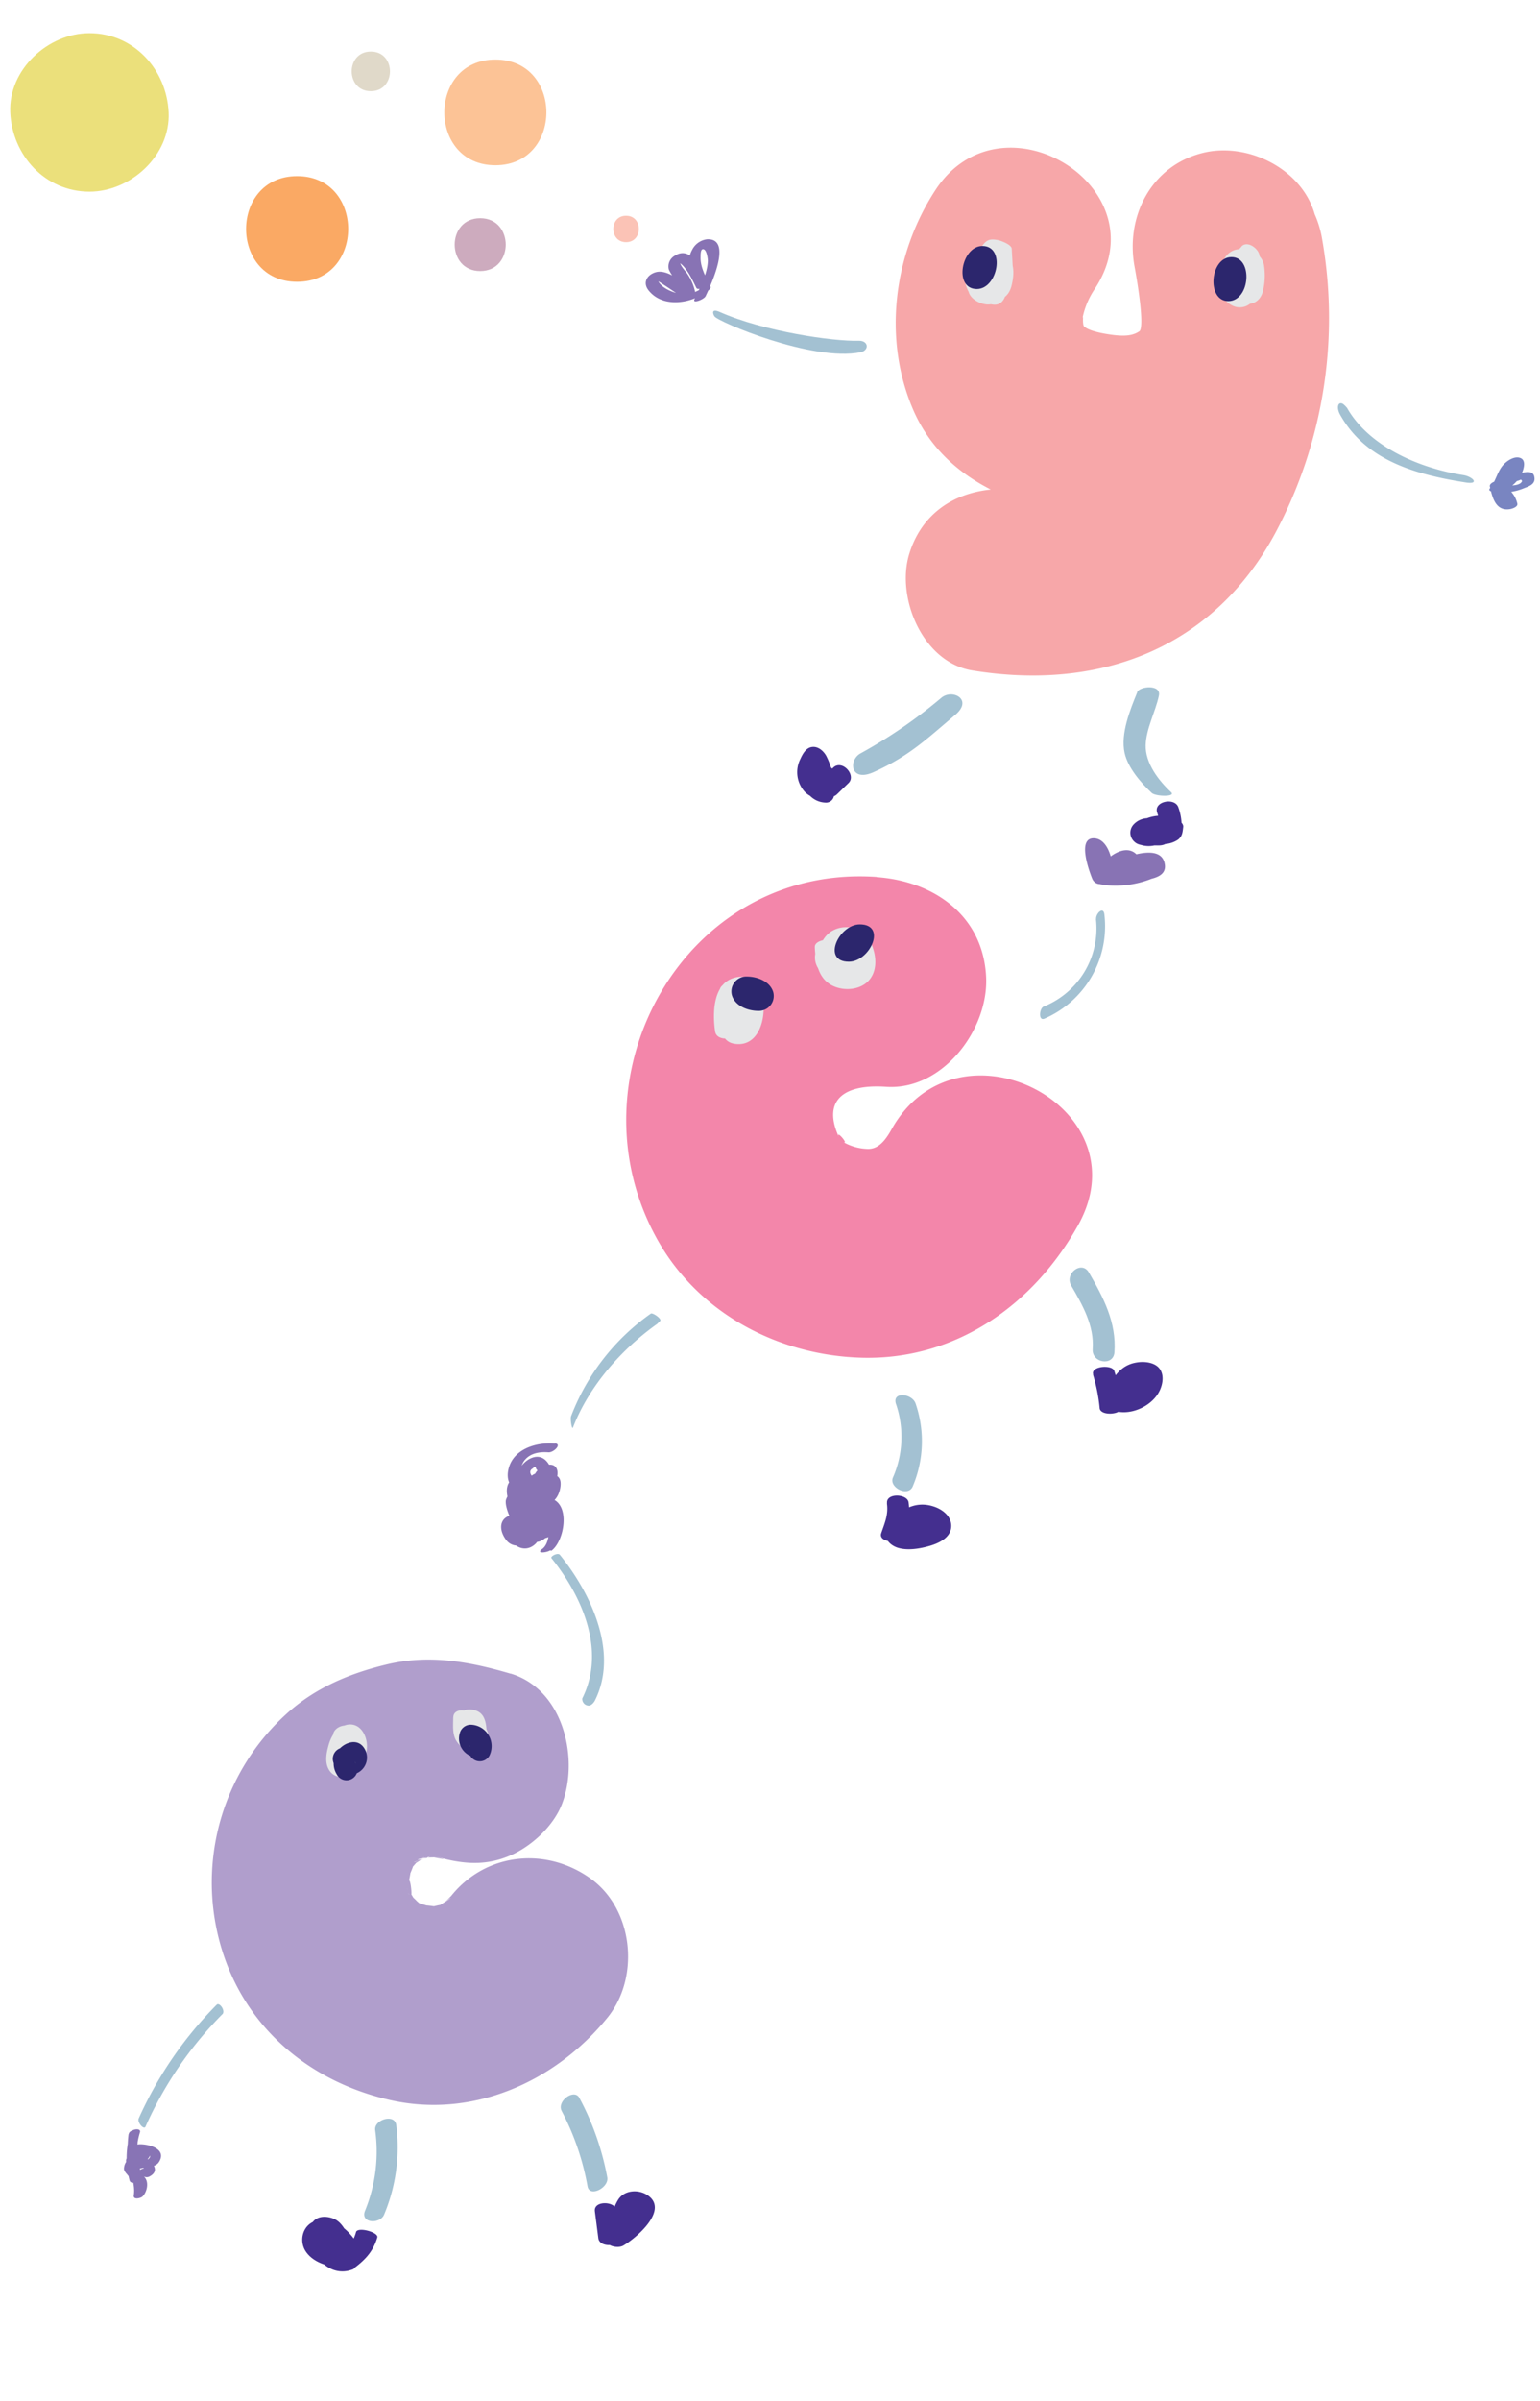 <svg xmlns="http://www.w3.org/2000/svg" viewBox="0 0 350 545.27"><defs><style>.cls-1{fill:#f7a7a9;}.cls-2{fill:#f386aa;}.cls-3{fill:#b09ecc;}.cls-4{fill:#a3c1d2;}.cls-5{fill:#8873b4;}.cls-6{fill:#442f8f;}.cls-7{fill:#7985c1;}.cls-8{fill:#e6e7e8;}.cls-9{fill:#2c266d;}.cls-10{fill:#fbc3b6;}.cls-11{fill:#fcc396;}.cls-12{fill:#faa964;}.cls-13{fill:#e0d9c9;}.cls-14{fill:#cdabbe;}.cls-15{fill:#ebe07b;}.cls-16{fill:#8874b5;}</style></defs><title>welcome</title><g id="Layer_1" data-name="Layer 1"><path class="cls-1" d="M300.39,53.76a23.27,23.27,0,0,0-1.59-5.1c-2.95-10.38-15.32-16.47-25.49-13.92-11.75,2.95-17.56,14.52-15.45,25.87C258.68,65,260.06,74,259,75.2c-1.6,1.14-3.7,1.24-6.92.75-.37-.06-4.76-.66-5.79-1.93-.33-1,0-2.61-.26-1.8a18.29,18.29,0,0,1,2.86-6.72c15-23-21.33-45.25-36.3-22.32-9.56,14.63-12,33.86-5,50,3.65,8.37,10,14.13,17.58,18-8.37.84-15.65,5.41-18.5,14.55-3.08,9.89,2.95,24.67,14.29,26.53,28.54,4.67,54.51-4.67,68.81-31.06A103.74,103.74,0,0,0,300.39,53.76Z"/><path class="cls-2" d="M199.25,199.17c-43.71-3-70.37,45.38-49.94,82.19,9.4,16.94,27.67,26.54,46.75,27,21.28.48,38.93-12.09,49-30.17,14.95-26.86-27.54-48.46-42.45-21.67-1.64,2.94-3.26,4.61-5.73,4.4a11.6,11.6,0,0,1-5.94-2c3.06,2.19-1.43-3.09-.19-.49-3.85-8.1.44-12.3,10.62-11.6,12.84.89,23.29-13,22.75-24.87-.63-14.09-12-21.86-24.87-22.75Z"/><path class="cls-3" d="M116.06,380.12c-9.34-2.75-18.49-4.43-28.18-2.1-8.51,2.05-16.41,5.37-22.95,11.38a51.71,51.71,0,0,0-15.12,51.21c4.94,19,19.78,31.94,38.7,36.3s37.72-4.13,49.55-18.68c7.43-9.16,5.92-24.6-3.84-31.59-10.06-7.21-23.66-5.92-31.59,3.84-.43.53-1.85,1.7-2,2.33.24-1.07,3.34-2.74.77-1a12.35,12.35,0,0,0-2.42,1.7q4.16-2.28,1.84-1.18a12.2,12.2,0,0,1-1.34.56c-.68.27-4,1.41-.56.3s0-.34-.7-.14c-2.43.66,4.08.57,1.54.1a24.87,24.87,0,0,0-3.07-.42c-2.57-.13,3.35,1.53.94.29-.85-.43-3.38-.84-3.9-1.73.34.58,3.32,2.45,1.05.51A12.62,12.62,0,0,0,92.68,430c1,.47,2.92,3.54,1.31,1.07a15.21,15.21,0,0,0-1.54-2.23c.85.85,1.86,4.22,1,1.44-.24-.84-1.56-4.78-.51-1,1.24,4.5.13-5.51-.17-1-.23,3.66,0,.19.12-.56.1-.95.38-1.93.45-2.88.19-2.61-1.55,3.72-.4,1.3a25.31,25.31,0,0,0,1.12-2.76c.73-2.38-3,3.81-.52.84a10.72,10.72,0,0,0,1.73-2.12c-.31.93-3.61,3-1.09,1.21a10.26,10.26,0,0,0,2.25-1.64c-.52.84-4.3,2-1.36.88a10.46,10.46,0,0,0,2.66-1c-1,1-5.11,1-.9.37.86-.13,4,0,.7-.29-3.55-.26.09.07.79.16,1.28.16,5,1.13-.16-.4,6,1.78,11.4,2.66,17.48.16,5-2.06,10.14-6.74,12.1-11.89,3.92-10.23.33-26-11.73-29.58Z"/><path class="cls-4" d="M203.64,318.88a23,23,0,0,1-.71,16.71c-.94,2.22,3.44,4.49,4.51,2a26.3,26.3,0,0,0,.65-18.83c-.78-2.31-5.44-2.82-4.45.13Z"/><path class="cls-4" d="M243.47,292c2.58,4.42,5.24,9.1,4.86,14.39-.22,3.2,4.72,3.95,4.95.74.48-6.81-2.49-12.44-5.82-18.15-1.62-2.77-5.59.27-4,3Z"/><path class="cls-4" d="M149.38,300.66c-8.19,5.8-15.53,14.18-19.16,23.54-.24.64-.67-1.95-.42-2.59a50.63,50.63,0,0,1,18.12-23.28c.39-.28,2.68,1.27,2.06,1.71Z"/><path class="cls-5" d="M126.1,327.86c-4.31-.39-9.77,1.3-10.62,6.21-.34,2,.35,3.94,2.47,4.3,1.74.29,4.67.06,6.18-.93s1.67-2.88.84-4.46c-1-1.94-2.6-2.7-4.63-1.63-1.55.83-3.21,2.94-2.82,4.79.48,2.32,2.91,2,4.63,1.48.6-.19,1.72-1.41.66-1.82-3-1.15-7.89-1.13-7.61,3.15.25,3.74,3.54,5.12,6.46,2.74.93-.76,2.77-2.58,2.28-4s-3-2-4.26-1.62c-3.92,1-1.77,5.27,1.66,4.75,2.5-.39,5.47-4.92,2-6.12-3.07-1.06-5.39,3.84-1.8,4.84a3.9,3.9,0,0,0,3.93-1.5c.77-1,1.63-3.24,1.06-4.47s-2-1-3-.62a4.24,4.24,0,0,0-2.48,3.95,2.56,2.56,0,1,0,4.94-.59,2.16,2.16,0,0,0-3.35-1.34c-2,1-1.56,2.83-.52,4.35.61.91,3.22-.31,2.63-1.33a3,3,0,0,0-5.23.27c-1.19,2.38,1.75,3.57,3.66,3.57,2.47,0,3.87-1.85,4.19-4.13.46-3.43-2.35-2.9-4.76-2.71-.66.06-1.84.5-1.83,1.36l0,2.54c0,1.42,2.89.63,2.87-.61l0-2.54-1.83,1.36c1.07-.09,2.43-.63,2.69.92.22,1.33-1.82,2.35-2.55,1.09l2.64-1.34c-.24-1.1-.7-1.18-1.38-.23a1,1,0,0,1-.19,1l1.26-.78c-.72.15.24-4.25-.57-2.57-.23.47-.06,1.23-.39,1.69l-1.4.83c-1.13.09-1.51.46-1.13,1.1a.41.41,0,0,1-.08.67,1.15,1.15,0,0,1-1.09.63c-1.15.32-1.16.19-1.45-.9a4.2,4.2,0,0,1-.14-1.46c-.44-.57-.23-.74.63-.49a3.45,3.45,0,0,1,2.08.39l.66-1.83c-1.09-1.08-1.19-1.87-.27-2.35.33-.48.57-.44.72.14a3,3,0,0,1,.8,2.05c-.38,1-3.62.74-4.16,0-.77-1,0-2.94.58-3.82,1.29-1.79,3.47-2.16,5.54-2,1.18.11,3.22-1.89,1.46-2.05Z"/><path class="cls-4" d="M249.08,208.77a19.11,19.11,0,0,1-11.89,19.84c-1,.44-1.24,3.35.19,2.74A22.88,22.88,0,0,0,251,207.72c-.21-2-2-.24-1.89,1.05Z"/><path class="cls-5" d="M159.6,65.41a7,7,0,0,1-6.65.89c-1.51-.53-3.92-1.84-3.51-3.78l-.68.92c.19-.15,6.09,3.93,6.73,4.33s2.66-.81,2.45-1.65a11.54,11.54,0,0,0-1.77-4c-.58-.82-2.38-2.52-1.37-3.56l-1.62.84c2.2-.39,4.28,4.42,5.09,6,.4.76,3-.69,2.58-1.53-.8-1.71-1.7-3.53-1.63-5.47,0-.75,0-2,.71-1.78s.94,2.18.94,2.58c-.06,2.93-1.82,6.22-3.05,8.82-.47,1,2.2,0,2.55-.77,1-2.12,6.33-13.22.31-12.9a4.38,4.38,0,0,0-3.39,2.42c-1.57,2.84-.27,5.95,1,8.63l2.58-1.53c-1.32-2.56-3.79-8.17-7.47-5.82A2.8,2.8,0,0,0,152,61.2a8.88,8.88,0,0,0,1.63,2.42,11.65,11.65,0,0,1,1.77,4L157.81,66c-2.23-1.4-5.89-5-8.79-4.17-2,.59-3,2.37-1.63,4.1,3.27,4.16,9.91,3,13.51.11,1.59-1.26-.26-1.47-1.3-.64Z"/><path class="cls-4" d="M135.19,386.24c5.49-10.88-.85-24.35-7.94-33.11-.47-.59-2.24.35-1.91.76,7,8.7,12.41,21,7,31.83a1.49,1.49,0,0,0,1.51,1.65C134.67,387.27,135.19,386.24,135.19,386.24Z"/><path class="cls-5" d="M125.33,352.19c2.7-2,4.1-9.07,1-11.33-2.29-1.68-6.61.54-5.31,3.53,1.09,2.49,5.79,1.82,5.08-1-.81-3.29-5.92-1.13-6.59,1.15-1,3.48,4.1,6,6,2.82s-3.73-6.21-6.32-5.28a3.37,3.37,0,0,0-2.45,3c0,1.43,1,3.87,2.6,4.1,2.64.38,5.58-3.92,3-5.66-2.26-1.53-7.08,1.24-7,3.84.17,3.35,3.72,5.82,6.38,3.25a4.54,4.54,0,0,0,1.16-4.27c-.73-1.84-3.68-2.2-5.36-2.29-3.63-.19-4.66,2.8-2.48,5.7,2,2.63,6.22.83,7.29-1.82,1.16-2.88-.75-10.6-4.91-9.5a3.17,3.17,0,0,0-2.45,2.31c-.27,1.74,1.63,5.84,3,6.93,2,1.59,6.72-.85,7.06-3.27.48-3.51-5.1-7.32-7.42-3.61-2.16,3.44,3.26,6.41,6,4.37,2.92-2.15,1.09-8.94-3-7.83a3,3,0,0,0-2.27,3.3,9,9,0,0,0,1,4c.79,1.52,2.48,2.68,1.38,4.47a.39.39,0,0,0-.08.34c1.35,2.23,5.27-1,4.54-3.14-.06-.19-.41-.21-.56-.21-1.93,0-4.36,2.45-1.5,3.28a2.78,2.78,0,0,0,2.4-1c1.14-1.43-.1-4.08-.78-5.49-.36-.75-3.11.43-2.78,1.13.47,1,1.8,3.72.94,4.79l2.41-1c-.61-.27-.79-.67-.54-1.23l-2.14,1c-.28,0,0,1.48,1,.54a2.3,2.3,0,0,0,.33-.71c.29-.87-.46-1.82-.88-2.44-.94-1.41-3.35-5.57-1.54-7.09l-2,.79c1.46,0,2.28,2,2.5,3.23.49,2.74-1,2.19-1.78.43a2.13,2.13,0,0,1-.26-1.16c-.07-.67-.06-.73,0-.17a10.65,10.65,0,0,1,1.58,2.3l.36.77-1.69,2c-.25,0-1-1.77-1.16-2-.61-1.18-.89-2.53-1.48-3.69l-.53-.27,1,1.26a10.07,10.07,0,0,1,1,2.23,9.54,9.54,0,0,1,.48,1.91c.07.49.34,3.31-.48,3.66-.57.25-1.5-.81-1.78-1.21-.52-.74-1-2.66-.6-3.4l-1.47.87a10.72,10.72,0,0,1,2.87.57c1.15.38,3,2.26,1.65,3.56-.23.22-1.4-1.77-1.62-2.51l-.18-1.3c1.68-.32,2.37,0,2.09.94a3,3,0,0,1-.69,1.74l1.83-1c-.68.14-1.31-1.4-1.46-1.79-.29-.72-1-2,0-2,1.44,0,4,3,2.6,4.28l2-.8c-1.37,0-2.67-1.87-2.39-3.17.35-1.54,1.32.6.9,1.51l1.57-1.06-.57.18,1.12,0c-.58-.27-2.21-2.59-1.73-2.62.77,0,1.29,2,1.38,2.5.36,2,.47,6-1.35,7.33-1.57,1.13,1,.86,1.77.34Z"/><path class="cls-4" d="M127.64,479.41a58.9,58.9,0,0,1,5.89,17.15c.47,2.56,4.91.29,4.48-2.06a62,62,0,0,0-6.35-18.06c-1.14-2.15-5.2.75-4,3Z"/><path class="cls-4" d="M85.27,483.77a35.54,35.54,0,0,1-2.3,18.3c-1.18,2.89,3.41,3.15,4.33.89a39.49,39.49,0,0,0,2.75-20.35c-.34-2.65-5.09-1.21-4.78,1.16Z"/><path class="cls-6" d="M135.2,502.25l.78,6.07c.25,2,3.86,1.94,4.78.65a40,40,0,0,0,2.67-4.26c.39-.73.75-1.47,1.09-2.21.14-.33.28-.65.43-1,.42-.48.26-.61-.48-.38-.64-.19-.94.05-.92.72a9,9,0,0,1-.44.88,11.59,11.59,0,0,1-1.2,1.73,13.19,13.19,0,0,1-3.45,2.77l3.85.86c-.87-1.58.32-3.12,1.6-4,1-.69.17-1.94-.58-2.38a3.29,3.29,0,0,0-3.47.13c-2.5,1.68-3.54,4.61-2.06,7.32.63,1.14,2.8,1.46,3.85.86,2.95-1.7,10.58-8.2,5.43-11.51-2.05-1.32-5.18-1.11-6.57,1.05-.7,1.1-1.12,2.42-1.74,3.58a41.15,41.15,0,0,1-2.67,4.27l4.78.64-.79-6.07c-.26-2.09-5.21-2.24-4.89.23Z"/><path class="cls-6" d="M80.9,507c-.94,3.16-2.71,4.89-5.32,6.79L80.26,515c-.1-.51,1.13-1.1,1.37-1.48a2.39,2.39,0,0,0,.27-2,10.08,10.08,0,0,0-2.32-4.11c-1.86-2.18-4.93-3.86-7.86-3s-3.89,4.53-2.18,7,5.14,3.49,8,3.53c.38,0,1.24,0,1.39-.46.94-3.18-1.22-5.68-3.86-7.12-.39-.22-3.82-1.27-3.84-.15,0,3,.58,5.9,3.76,6.84.92.27,2.51.55,3.39-.11a2,2,0,0,0,.7-1.25v-1.2c.69-1,.23-1.35-1.39-1.15.74.35,5.36.95,3.28-.64-2.29-1.76-2.63-5-5.45-5.92-2.42-.82-4.86-.06-5.1,2.77-.43,5.21,4.24,11,9.77,8.85,1.56-.62-2.79-2.4-4-1.93.92-.37.16-1-.1-1.66a13.51,13.51,0,0,1-.66-2.19c-.29-1.37-.46-3.56,1.19-4.2l-2.84-.28c-1.28-.52.43,1.94.77,2.39A13.35,13.35,0,0,0,77.24,510l3.28-.64a7,7,0,0,0-4.73-.75,2.11,2.11,0,0,0-1.33.92c-.4.7.16,2.43-.91,2.69l3.4.52c-.84-.36-.87-3.77-.85-4.41l-3.84-.15a4.3,4.3,0,0,1,1.83,5l1.39-.45c-1.8,0-2.2-3.08-1.85-4.26a16.09,16.09,0,0,1,1.38-2c-1.1-.63-1.21-.59-.36.11a6.8,6.8,0,0,1,.88,1.05c.86,1.15,2.09,3,1.28,4.38-.59,1-1.59.87-1.35,2.2s3.82,1.78,4.68,1.16c2.74-2,4.63-3.91,5.61-7.21.35-1.19-4.47-2.5-4.85-1.21Z"/><path class="cls-4" d="M50.53,457.46A85.65,85.65,0,0,0,33.07,483c-.36.81-1.95-1-1.54-1.88a87.31,87.31,0,0,1,17.72-25.82c.62-.63,2.07,1.38,1.28,2.19Z"/><path class="cls-4" d="M258.48,157.19c-1.63,4-3.85,9.42-2.89,13.8.74,3.38,3.71,6.81,6.17,9.1.89.83,5.58.93,4.4-.17-2.87-2.67-5.86-6.58-5.78-10.65.09-3.79,2.23-7.62,3-11.27.58-2.64-4.38-2.16-4.93-.81Z"/><path class="cls-4" d="M214,158.43a112,112,0,0,1-18.42,12.67c-2.8,1.53-2.35,6.67,3,4.25,8-3.61,11.94-7.43,18.53-13,4.11-3.48-.62-5.94-3.12-3.91Z"/><path class="cls-6" d="M190.26,177.2c-.24-3.69-5.4-6-7.24-2.09a5.16,5.16,0,0,0,4.67,7.17,1.8,1.8,0,0,0,1.86-1.65,16.63,16.63,0,0,0-1.79-9c-.67-1.17-1.94-2.25-3.38-1.95-1.27.26-2,1.63-2.48,2.7a6.63,6.63,0,0,0,1,7.45,5.19,5.19,0,0,0,3.17,1.54,4.14,4.14,0,0,0,1.56-.2c.35-.11,1-.72,1.29-.75l-1.64-.32.3.19-1.21-1.51.13.34c.57,1.55,2.43,2.54,3.75,1.25l2.6-2.53c1.83-1.79-1.48-5.46-3.5-3.48l-2.6,2.52,3.76,1.25c-.73-1.95-3.08-3.35-4.76-1.56-.26.28-.23.08-.22-.11.06-.73.32-2,1-2.35l-1.6.15c-.64-.69-.83-.79-.58-.29a7.47,7.47,0,0,1,.29.79,9.44,9.44,0,0,1,.35,1.29,12.92,12.92,0,0,1,.22,3.1l1.86-1.65c-1.08,0,.1.37-.21.4.46,0-1-1.76-.94-1,.18,2.76,4.52,3.49,4.31.25Z"/><path class="cls-6" d="M263,184.58a9.53,9.53,0,0,1,.52,3.14l3.68-1.84a9.09,9.09,0,0,0-6.65,0c-1.6.66-4.05,2.34-3.29,4.4s3.25,1.72,5,1.73c1.18,0,2.07.14,3.08-.63a4.08,4.08,0,0,0,.82-.84c.08-.12.63-.84.34-.63l-1.74.64a6.62,6.62,0,0,0,3.42-1.32l-4.32-1.2c-.12.41-.11.51,0,.31l.87-.74-.56.23c-.26-.07-.28,0,0,.07s.26.1.07-.26c-.15-.72-1.13-1.27-1.74-1.51a4.44,4.44,0,0,0-5,1.28,2.74,2.74,0,0,0,.51,3.92,6.05,6.05,0,0,0,5.58.27,1.78,1.78,0,0,0,.78-2.7,2.94,2.94,0,0,0-3.44-.56c.63-.28.37,0,0-.19l.93.66c.24.92-.52,1.06-2.27.42a1.67,1.67,0,0,0,.37.81,3.28,3.28,0,0,0,.86.8,6.34,6.34,0,0,0,3.56.86,5.91,5.91,0,0,0,3.34-1c1-.76,1.05-1.7,1.19-2.87.11-.85-.95-1.53-1.61-1.71a3.1,3.1,0,0,0-2.71.52c-.17.1-.18.12,0,.07.31-.09.13-.07-.56.06a3.18,3.18,0,0,0-1.25.68c-.41.37-.59,1-1,1.34l1.08-.55c.87.05,1,0,.32-.09-.36,0-.71,0-1.07,0l-.84.1c-.55,0-.48.07.22.19l.68.83-.1-.33,0,1c.29-1,2.09-.83,2.79-.56,1.39.52,3.7,0,3.69-1.84a12.38,12.38,0,0,0-.74-4.17C267,181,262.09,182,263,184.58Z"/><path class="cls-4" d="M306.16,92.66c4.89,8.62,16.16,13.64,26.39,15.24,2.19.34,3.82,2.18.59,1.68-11.89-1.86-22.78-5.18-28.51-15.29-1-1.71-.54-3.23.63-2.53A6.71,6.71,0,0,1,306.16,92.66Z"/><path class="cls-5" d="M251.08,198.8c-.48-1.21-.54-3.14-1.18-4.2q-2-2.13-.48.18a3.2,3.2,0,0,1,.22,3c-.58,1.66,2.09,3.82,3,1.84.65-1.38,3.05-3.55,4.78-2.77l-1.34-1.29c-.47-1.14-5.37.9-6.06,1.56-1.11,1.07.19,3.93,1.8,3.23a51,51,0,0,1,5-1.89c.87-.27,1.74-.5,2.61-.72.35-.08,3.27-.46,1.47-1.68-.56-.37-3.63.71-4.43.82a58.13,58.13,0,0,1-6.72.53l1.42,3.27c1.35-1.12,3.64-1.09,5.31-1.35.61-.1,5.26-.65,4.87-1.33l.08-2.34a19.87,19.87,0,0,1-11.38,1.85c-2.12-.26-1,3.25.7,3.46a22.25,22.25,0,0,0,12.83-2.23c.87-.44.4-1.77.07-2.34-1.14-2-3.43-1.28-5.29-1-2.84.45-7.05.3-9.34,2.2-1.18,1,0,3.3,1.42,3.27a61.27,61.27,0,0,0,10.2-1.06c1.83-.35,4.42-.95,4.1-3.41-.76-5.89-11.67-.64-14.42.55l1.81,3.23c1.41-1.36,10.07-1.81,6.29-6-2.76-3.05-7.61,1-8.84,3.58l3,1.84c.87-2.5-.27-8.79-3.66-9.19-4.33-.52-1.38,7.42-.71,9.11.79,2,3.69,1.55,2.79-.73Z"/><path class="cls-4" d="M195.59,80c2-.42,1.86-2.68-.48-2.61-5.73.18-21.54-2.11-31.52-6.53-2.15-.95-1.47.65-1.2,1C163.23,73.1,184.65,82.21,195.59,80Z"/><path class="cls-7" d="M341.3,110.8a13,13,0,0,0,2.42-4.5l.27-.41-.55-.29s-.12,1.31-.17,1.5a4.7,4.7,0,0,1-2.62,3.17c-.55.21-2,1.27-.64,1.49a12.58,12.58,0,0,0,6.43-.91c1.3-.48,2.68-1,2.23-2.72-.37-1.39-2.26-.87-3.37-.6a9.49,9.49,0,0,0-2.39,1c-.9.51-1.71,1.51-2.66,1.85-.44.16-1.87.93-.91,1.42a4.94,4.94,0,0,1,2.64,3.49l1.6-1.23c-1.22.21-2-3.74-2.12-4.47-.21-.93-3.09-.12-2.86.9.58,2.61,1.37,5.71,4.64,5.13.47-.08,1.77-.51,1.6-1.23a5.86,5.86,0,0,0-3.25-4.06l-.91,1.42c1.61-.57,2.82-2.14,4.39-2.59.58-.16.52-.35.74-.09s0,.39-.13.57c-.76.76-3.05.7-3.95.55l-.64,1.49a8.14,8.14,0,0,0,4.45-3.54c.57-1,1.56-3.51,0-4.12-1.36-.54-3.1.66-3.94,1.62-1.35,1.55-1.66,3.71-3,5.29-.46.55.46.76.81.77a2.42,2.42,0,0,0,1.88-.86Z"/><path class="cls-6" d="M248.41,312.2a38.7,38.7,0,0,1,1.51,7.61c.17,1.71,4.33,1.54,4.92.21.74-1.7,1.44-3.44,2.25-5.11a10.25,10.25,0,0,1,1.56-2.39l.66-.52-.42-.05a4,4,0,0,1,.26,1.69,5.46,5.46,0,0,1-2.4,3.95,8.12,8.12,0,0,0-1,.49c-.4.1-.3.13.28.11.37.2.58.12.62-.23.7-.68.78-1.8,2-2.07l-3.11-1.47c-.23.69-.43,1.55-1.17,1.87l1.76-.42-.49,0,2.45,1.52a8.54,8.54,0,0,1,2.38-3.9c1.62-1.52-3.18-2.26-4.34-1.16a10.24,10.24,0,0,0-2.88,4.52c-.39,1.27,1.63,1.56,2.45,1.53a4.62,4.62,0,0,0,4.68-3.44c.49-1.48-2.26-1.66-3.12-1.47a7.49,7.49,0,0,0-5,3.13c-.88,1.44-1.16,3,.64,3.7,3.64,1.37,8.43-.66,10.36-3.91.88-1.47,1.4-3.69.47-5.26-1-1.72-3.57-2-5.34-1.7-5.12.76-6.55,5.9-8.35,10l4.92.21a41.86,41.86,0,0,0-1.71-8.28c-.47-1.51-5.4-1.13-4.8.79Z"/><path class="cls-6" d="M201.57,341.41c.37,2.57-.48,4.42-1.29,6.8-.7,2.1,3.89,2.38,4.82,1.05s2.19-3.32,3.89-4.06a1.73,1.73,0,0,1,1.73,0c1.07.85.06,1.89-.76,2.34a8.08,8.08,0,0,1-2.69.73c-.57.08-2.68.31-.8.75a9.44,9.44,0,0,0,2.66-.53,19.94,19.94,0,0,0,2.88-.62c3.84-1.4.78-4.83-2-5-3.58-.28-5.23,2.72-7.83,4.5-1,.7-.14,1.92.61,2.35a3.33,3.33,0,0,0,3.47-.16,22.25,22.25,0,0,0,2.61-2.34c.09-.08,1.32-1,1.33-1,.47-1.81-2-1-2.47-.92-1.86.35-4.92.46-6,2.35s.77,3.42,2.42,3.9c2.26.66,5.12.15,7.32-.51,2-.6,4.49-1.82,4.71-4.14s-1.72-3.9-3.57-4.61c-5.29-2-9.29,1.55-12.14,5.6l4.81,1c.95-2.8,1.65-4.68,1.22-7.69-.29-2-5.24-2.17-4.89.26Z"/></g><g id="Layer_2" data-name="Layer 2"><path class="cls-8" d="M223.56,55.59c-1.74,2.68-4.86,8.06-1.74,10.85,2.87,2.58,7.06,2.57,8.08-1.56.91-3.69.52-7.11-3.54-8.3-1.53-.45-2.62-.29-3.36,1.2a28.07,28.07,0,0,0-2,7.65c-.21,1.26,4.29,3,4.55,2.07.51-1.82-2.35-2.78-3.68-3.09-.35-.08-1.16-.31-1.41.11-1.6,2.63,2.31,5,4.7,4.59,1.59-.29,1.53-1.81,1.64-3.15.2-2.56.36-5.12.55-7.68.08-1.14-3.48-2.9-4.39-2.22a6.64,6.64,0,0,0-2.69,4.84c-.17,1.54-.42,3.86.56,5.14a5.11,5.11,0,0,0,4.12,1.77c1.86-.39,1.29-3.45,1.11-4.86-.12-1-3.84-2.81-4.55-1.85-2.84,3.86,3.16,6.66,6.27,6.7l-4.08-2.3a1.44,1.44,0,0,1-1.21,1.15l3.23,1.16-.37-.25.85.9c-.52-1.77-1.35-8.64,1.67-8.9L225.72,59c-1.16-.48-.55-.77-.73.25-.09.55.08,1.6,0,2.07,0,.69-.39,3.53-1.47,3.48l3.51,1.77c-1.7-2.56-.51-6.32,1.1-8.58L225,57.39a2.44,2.44,0,0,1,.59,1.33c.28,1.08,4.63,2.83,4.56,1.62l-.21-3.86c-.06-.94-2.5-1.83-3.15-1.95-1.5-.29-2.42-.2-3.39,1.09-1.29,1.72-2.1,4-3.08,6l4.55,2.07.12-2.39c.06-1.15-3.84-3.13-4.55-2.07a6.72,6.72,0,0,0,0,7.52c.6,1,5,2.36,4.26,1.06a5.91,5.91,0,0,1,.32-6.51l-4.55-2.07-.12,2.39c-.05,1.13,4,3.17,4.55,2.07,1-1.89,2.22-6.14,4.34-6.88l-1.24,0,.55.11-3.15-2,.22,3.86,4.56,1.62a6.13,6.13,0,0,0-3.31-3.79c-.5-.28-2.64-1.4-3.2-.62-2.51,3.53-3.13,10.08,2.19,11.27,4.18.94,5-6,2.69-8.32-1.07-1.08-3.47-2.27-5-1.75-2.17.71-2.33,3.9-2.3,5.8,0,2.34,0,4.2,2.18,5.4,1.88,1,3.84,1.42,4.88-.76.57-1.18-3.41-2.28-4.07-2.29,1.15.44,1.57.11,1.26-1a2.55,2.55,0,0,1,.62-1.11l-4.56-1.84c.05.43.54,3.91-.34,4l3.93,1.79c-.79-.94-.37-3.81-.15-4.91a5.84,5.84,0,0,1,2.24-3.75l-4.38-2.23c-.06.82-.87,10.46-.94,10.44l3,1.68a1.33,1.33,0,0,1,.15-1.74l-1.41.11.43.09-3-1.67,0,.31,4.55,2.07c.17-1,1.4-8.79,2.78-8.62l-2.81-1.15c.77.49.16,3.43,0,4.27-.23,1.32-.82,4-2.74,3.7l2.3.83c.51.28,0-.77,0-1.08a8.08,8.08,0,0,1,.58-2.83,21.58,21.58,0,0,1,2.44-5c.52-.8-3.84-3.17-4.55-2.07Z"/><path class="cls-8" d="M282.14,56.05c-2.51,2.46-4.33,6.59-2.79,10s6.38,4.34,7.63.29a15.42,15.42,0,0,0,.33-5.86,4.12,4.12,0,0,0-3.45-3.58c-4.17-.48-5.49,5.18-4.81,8.23a3.19,3.19,0,0,0,2.58,2.42c6.26.35,5.34-10.85,0-9.76-4.94,1-6.15,9.18-1.72,11.52a3.73,3.73,0,0,0,5.32-1.86c1.08-2.12,2.15-5.68,1.12-8a4.76,4.76,0,0,0-5.82-2.65c-2.68,1-3.09,3.87-3.08,6.38l4.36,1.09a2.6,2.6,0,0,1,.32-2.23,3,3,0,0,1,.73-.78c.36-.26,1-.26.3-.46l-1.53-1.18c-.35-.43,0-.42,0,.21a8.25,8.25,0,0,1-.05,1.72,8,8,0,0,1-1.13,2.81c-1.16,1.94,2.83,4.84,4.18,2.59,1.69-2.82,2.73-9.42-1.79-10.31-3.81-.75-6.18,3.92-5.34,7.08a3.21,3.21,0,0,0,2.3,2.34c.88.21,2.07-.14,2.06-1.26a8.66,8.66,0,0,1,.17-2.54c.2-.61.7-.84.94-1.29q1.23-.18-.6-1a4.47,4.47,0,0,1-.19,1.31,21.71,21.71,0,0,1-.65,2.36,17.12,17.12,0,0,0-.74,1.59c-.6.37-.35.61.73.71a2.15,2.15,0,0,1,0-.76c.41-1,1-3.07,2.41-3.19l-1.65-.41c-.87-.47-.66-1.73-.73-.09,0,.41,0,1.78-.75,1.74l2.59,2.41a4.51,4.51,0,0,1,.16-2.81,3.9,3.9,0,0,1,.66-1.13c.8-.89.59.08-.45-1l-.93-1.59a10.14,10.14,0,0,1,.06,3.21c0,.67-.24,1.29-.28,1.93l-.33.39c.79.88,1.11,1,1,.46,0,0,.07-1.38.06-1.3a7.32,7.32,0,0,1,.49-1.59,8.66,8.66,0,0,1,2-2.85c1.72-1.68-1.91-5.12-3.65-3.42Z"/><path class="cls-8" d="M185.18,215.07c.16,3.44.71,7.27,4.21,8.88,2.71,1.25,6.58.85,8.42-1.7s1.17-6.2-.17-8.69c-1.61-3-5.77-3.82-8.62-2.08-2.23,1.35-3.64,4.7-2.5,7.17,1.26,2.74,5.23,2.77,7.51,1.39,2.46-1.49,3.06-4.74.4-6.37-2.43-1.49-6.51-1.06-8.32,1.22-2.23,2.81,0,7.29,3.61,6.93,4.12-.41,4.59-4.95,1.94-7.42-1.07-1-3.86-.49-4.52.79-1.24,2.4-2,5.65,1.08,6.88,2.06.8,5.55.47,6.41-1.89.67-1.83-4.27-1.84-4.87-.19,1.37.15,1.77-.21,1.2-1.07a2.1,2.1,0,0,1,.08-1.14,9.09,9.09,0,0,1,1-2.4l-4.51.79c.37.35,1.72,3,.71,3.34l3-.11a2.36,2.36,0,0,1-1.05-2.07c0-.13.3-1.92.1-1.84.44-.17.94,1.07,1,1.23s-.58,1.9-.73,1.71c1.16.13,1.46-.06.89-.59a2.2,2.2,0,0,1-.29-.93,4.07,4.07,0,0,1,.09-1.59c.12-.5.45-.92.57-1.4.51-.37.5-.55,0-.53a2.57,2.57,0,0,1,.81.83c1.33,1.82,2,5.71.47,7.57-.3.23-.24.29.19.17a3.23,3.23,0,0,1-1.09-.64,4.57,4.57,0,0,1-1.17-1.64,14,14,0,0,1-.84-5.13c-.08-1.77-5.06-1.34-5,.52Z"/><path class="cls-8" d="M163.62,224.88a42,42,0,0,0,.26,8.54c.3,2,1.11,3.39,3.24,3.66,4.87.61,6.65-4.73,6.41-8.65s-2.59-7.76-7-6.25c-4.57,1.57-4.59,8.22-4,12.1.32,2,3.54,1.95,4.67.75a10.26,10.26,0,0,0,2.22-10.63c-.59-1.68-5.18-1.52-4.9.49l.66,4.93c.3,2.2,5.29,2,5-.07l-.66-4.92-4.91.49a7.86,7.86,0,0,1-1.75,8.14l4.67.75a16.16,16.16,0,0,1,.22-7.19c.13-.42.32-.8.47-1.21l.48-.68-.91.31a8.3,8.3,0,0,0,.41,1.08,9.55,9.55,0,0,1,.31,2.39,9.88,9.88,0,0,1-.49,3.58c-.28.79-.91,1,.19,1.19s.63-.36.53-1.22a44.31,44.31,0,0,1-.15-7.64c.13-2.14-4.87-2.15-5,.06Z"/><path class="cls-8" d="M103,390.1c0,1.65-.21,3.46.55,5a4.87,4.87,0,0,0,4.69,2.55,3,3,0,0,0,2.82-3.22,5.09,5.09,0,0,0-.84-2.28c-.33-.51-.92-1-1-1.65l-.67,1.27.18-.14-1.06.35.23,0-1.28-.14.23.06-1.12-.62c-.38-.28-.2-.48-.23.07a6.14,6.14,0,0,0,.12,1l.21,1.89a2.75,2.75,0,0,0,2.55,2.15c.95.1,2.49-.38,2.34-1.62-.21-1.87,0-4.5-1.63-5.78s-5.39-1.07-4.61,1.78a7.36,7.36,0,0,0,1.2,2.22c.2.28.31.57.48.84a.79.79,0,0,1,0,.35c-.4-.45,2.17-.33,1.92.17,0,0-.17-.67-.17-.75a26.57,26.57,0,0,1,0-3c0-2.33-4.88-3.17-4.89-.53Z"/><path class="cls-8" d="M75.68,394.12c-.17,2.06-.78,4.7.82,6.37s4.49,1.08,5.88-.66c2.45-3.07.29-9.74-4.34-7.85-2.05.83-3,2.84-3.49,4.85-.46,1.73-.73,3.77.36,5.34,1.31,1.89,4,1.79,5.66.47,2-1.55,2.16-3.82,1.67-6.12-.59-2.75-5.29-1.17-4.75,1.35a10.55,10.55,0,0,0,.22,1.89q1.83.36,1.32-.39a3.88,3.88,0,0,1-.11-.75,6,6,0,0,1,.27-1.57c.07-.29.55-1.13.5-1.38.35-.53-.16-.51-1.52.06a1.23,1.23,0,0,1,.19.31,9,9,0,0,0,.23,1.76c1.43.25,2,0,1.66-.75a3.46,3.46,0,0,1,0-.91c0-.76.12-1.52.18-2.28.24-3-4.56-2.29-4.76.26Z"/><path class="cls-9" d="M279.15,68.39c5,0,5.71-10,.75-10s-5.7,10-.75,10Z"/><path class="cls-9" d="M222,65.64c4.78,0,6.61-9.77,1.27-9.77-4.78,0-6.62,9.77-1.27,9.77Z"/><path class="cls-9" d="M192.92,218.42c4.81,0,8.72-8.48,2.5-8.48-4.82,0-8.72,8.48-2.5,8.48Z"/><path class="cls-9" d="M172.34,229.58a3.38,3.38,0,0,0,3.4-4.24c-.73-2.5-3.69-3.55-6-3.55a3.38,3.38,0,0,0-3.4,4.24c.73,2.5,3.69,3.55,6,3.55Z"/><path class="cls-9" d="M104.79,394.3l.24,2,3.76-2.16a1.72,1.72,0,0,1,.43.42c-.26-.37.11.33,0,.05s0,.33,0,.41c0,.33,0,0,.07-.16l-2.41,1.84c.51,0-.49-.19,0,0l-.3-.14.14.07c.18.12.18.11,0,0s-.17-.13,0,0c.33.3-.2-.31,0-.06s-.08-.06,0-.09-.06.65.08.13-.11.09,0,.14l0-.35q-.1.39.09-.15a2.5,2.5,0,0,0,4.32,2.53,4.88,4.88,0,0,0-.19-4.74,4.82,4.82,0,0,0-4.09-2.33,2.58,2.58,0,0,0-2.41,1.83,4.3,4.3,0,0,0,1.78,4.93c1.45,1.06,4-.34,3.76-2.16l-.24-2a2.55,2.55,0,0,0-2.5-2.5c-1.22.05-2.66,1.11-2.5,2.5Z"/><path class="cls-9" d="M75.71,400.06a3.9,3.9,0,1,0,7.08-3c-1.57-2.5-4.74-1.27-6.1.7a4.74,4.74,0,0,0-.16,5.21,2.5,2.5,0,1,0,4.31-2.52c-.11-.16-.26-.58,0,0-.16-.43.06.42,0,.12-.08-.54.09.1,0,.11l.06-.23c.06-.18,0-.11-.1.22l.08-.14c.12-.18.11-.19,0,0s-.13.17,0,0l.12-.11c-.29.2-.35.25-.19.15l.2-.11-.3.14c.27-.06.21-.06-.19,0l-1.77-.74a1.33,1.33,0,0,1-.28-.54c.12.38,0-.23,0-.34s0-.22,0-.08,0,.11,0-.07a1.4,1.4,0,0,1,.47-.59,1.2,1.2,0,0,1,1.24,0c-.34-.18.09.08.19.22s.26.64.18.25A2.51,2.51,0,0,0,77.46,397a2.56,2.56,0,0,0-1.75,3.08Z"/><path class="cls-10" d="M142.29,55c3.86,0,3.87-6,0-6s-3.87,6,0,6Z"/><path class="cls-11" d="M112.59,37.53c15.44,0,15.47-24,0-24s-15.47,24,0,24Z"/><path class="cls-12" d="M67.53,64C83,64,83,40,67.53,40s-15.47,24,0,24Z"/><path class="cls-13" d="M84.28,20.71c5.79,0,5.8-9,0-9s-5.8,9,0,9Z"/><path class="cls-14" d="M109.14,61.56c7.73,0,7.74-12,0-12s-7.73,12,0,12Z"/><path class="cls-15" d="M20.33,43.53c9.42,0,18.44-8.28,18-18s-7.91-18-18-18c-9.41,0-18.43,8.28-18,18s7.91,18,18,18Z"/><path class="cls-16" d="M29.22,484.71a25,25,0,0,0,0,6.23c.33,2.57,1.59,5.07,1.19,7.66-.17,1.1,1.61.64,2,.24,1-1,1.59-3.37.28-4.54a1.33,1.33,0,0,0,1.31,0c3-1.6-.3-4.15-2.11-4.92-1.58-.68-4.41.55-2.73,2.52.93,1.08,2.41.62,3.57.41s2.67-.13,3.41-1.31c1.89-3-2.44-4.09-4.48-4-.49,0-1.36.46-1.19,1.08.33,1.18.32,2.56,1.83,2.66a1.63,1.63,0,0,0,1.81-1.54.81.81,0,0,0-1-.71,5.93,5.93,0,0,0-4.39,2.44,2.82,2.82,0,0,0-.54,1.67c.07.93,1.41,1.56,1.26,2.38l2.19-.37a18.9,18.9,0,0,1,.19-10.36c.3-1-1.92-.78-2.2.16a19.65,19.65,0,0,0-.17,10.78c.26,1,2.05.44,2.19-.37.09-.52.11-.49,0-.89l-.33-.48c-1.32-1-.77-2.1,1.62-3.37l-1-.71c.78-.12,1.09-.45.94-1a3.4,3.4,0,0,0-.2-.88l-1.19,1.09c.92,0,4,.81,1.91,2-.56.32-2.2-.32-2.18-.33l-1.35.24c.28.1,3.62,2.28,3.2,2.5l1.32,0a2,2,0,0,0-2.5-.2c-2.09,1.29.22,3.86-1.27,5.35l2,.24c.34-2.2-.41-4-.87-6.1a22.91,22.91,0,0,1-.27-7.79c.13-1.11-2.08-.82-2.2.16Z"/></g></svg>